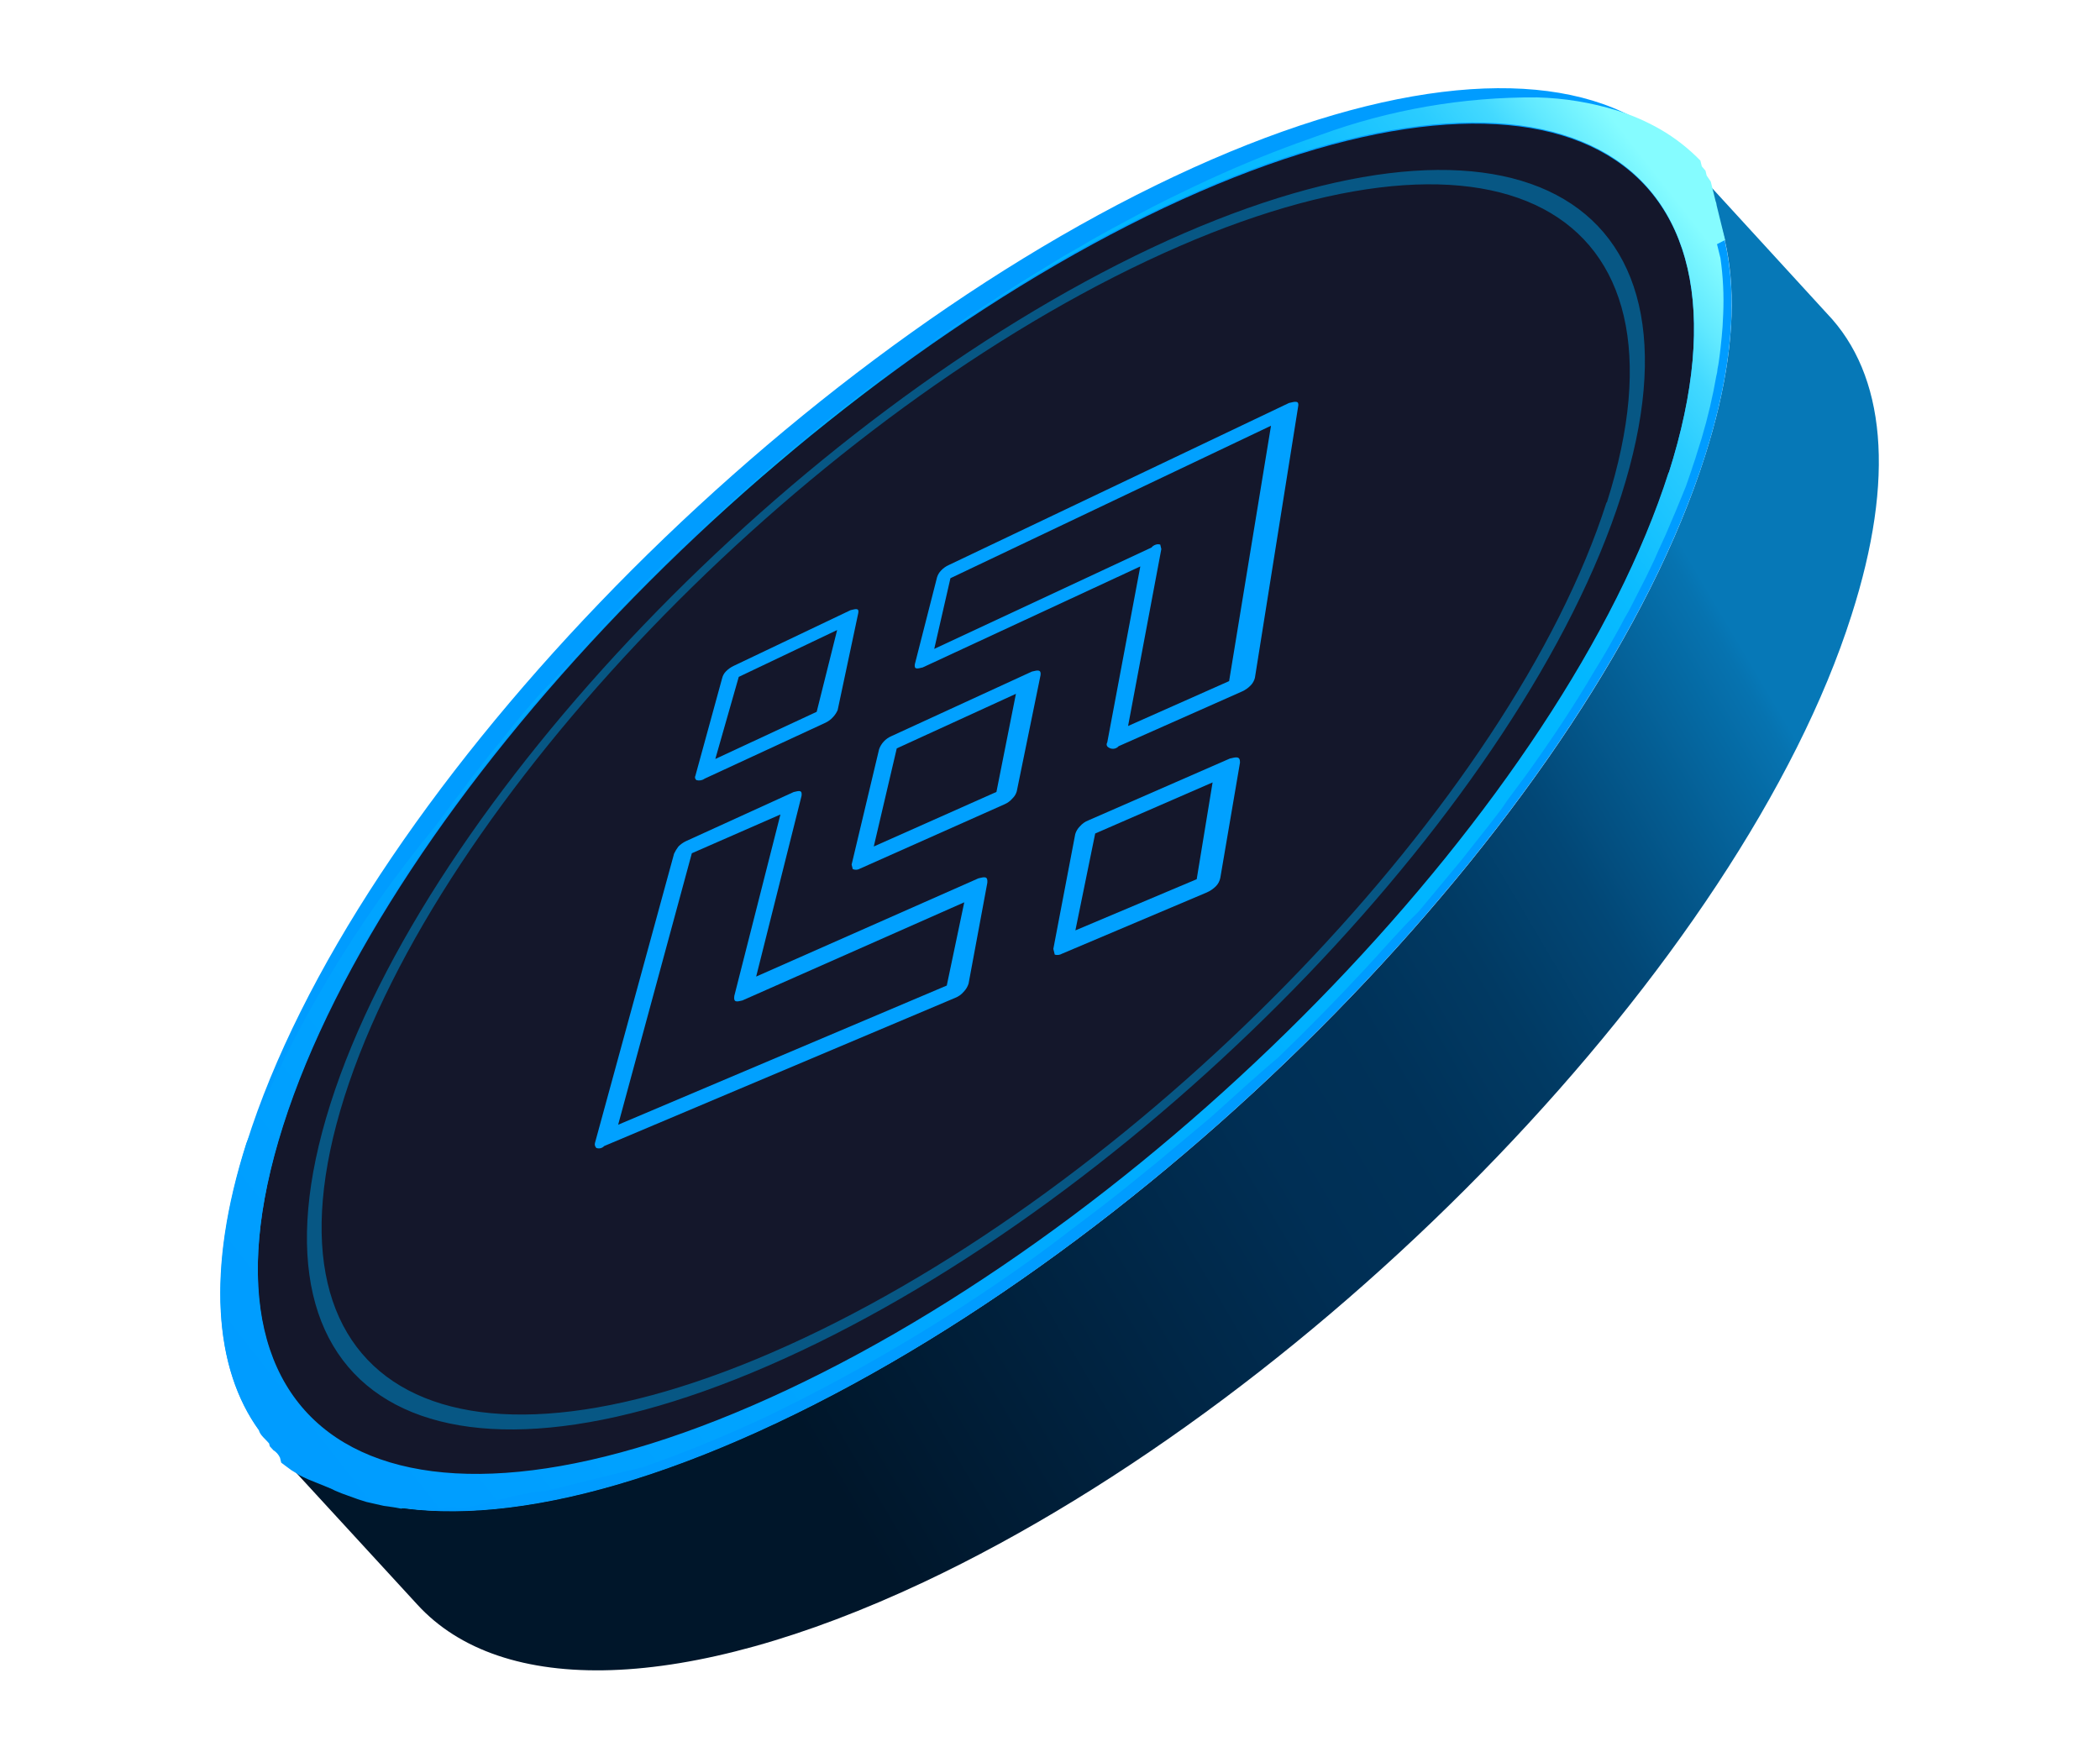 <svg width="343" height="287" viewBox="0 0 343 287" fill="none" xmlns="http://www.w3.org/2000/svg">
<path d="M274.548 25.165L298.403 51.217C307.977 61.189 309.622 78.024 302.402 100.53C284.565 156.634 216.571 227.488 150.883 258.451C111.551 276.952 81.804 277.068 68.156 262.114L44.233 236.078C57.949 251.016 87.628 250.916 126.944 232.348C192.632 201.385 260.642 130.598 278.48 74.494C285.683 51.922 283.702 35.169 274.548 25.165Z" fill="url(#paint0_linear_140_3992)"/>
<path d="M191.753 28.845C257.442 -2.118 296.385 18.373 278.48 74.494C260.575 130.615 192.632 201.385 126.96 232.415C61.289 263.446 22.681 242.872 40.25 186.833C57.819 130.795 126.132 59.791 191.753 28.845Z" fill="#009CFF"/>
<path d="M190.156 33.939C127.694 63.539 63.239 130.532 46.234 183.938C29.229 237.344 66.114 256.703 128.608 227.237C191.103 197.772 255.525 130.645 272.547 77.306C289.568 23.967 252.651 4.474 190.156 33.939Z" fill="#14172B"/>
<path d="M281.774 39.205L281.41 37.727C281.245 37.055 281.097 36.45 280.931 35.778C280.766 35.106 280.766 35.107 280.667 34.703L280.387 33.561C280.364 33.307 280.303 33.058 280.205 32.822L280.007 32.016C280.007 32.016 279.908 31.613 279.875 31.479C279.842 31.344 279.875 31.479 279.875 31.479C279.875 31.479 279.792 31.143 279.759 31.009C279.726 30.874 279.759 31.009 279.759 31.009L279.594 30.337L279.429 29.665L278.762 28.689L278.563 27.883L277.962 27.176L277.847 26.706L277.731 26.235C275.8 24.247 273.605 22.533 271.208 21.142C268.962 19.851 266.58 18.812 264.107 18.043C259.87 16.744 255.476 16.026 251.045 15.91C238.977 15.831 226.992 17.908 215.654 22.044L211.79 23.422C206.498 25.363 201.002 27.64 195.388 30.302C192.262 31.783 189.018 33.364 186.126 34.93C183.234 36.496 179.821 38.261 176.844 40.061L173.784 41.81L167.595 45.611L164.517 47.579L158.377 51.581L155.332 53.683C152.287 55.785 149.259 57.954 146.314 60.174L137.462 67.052L131.504 71.793L128.676 74.198L122.784 79.208C119.046 82.549 115.325 85.957 111.672 89.063C106.704 93.775 101.903 98.588 97.303 103.637C94.371 106.78 91.725 109.923 88.609 112.898L86.216 115.623L83.907 118.399L81.681 121.226C80.906 122.129 80.13 123.032 79.439 123.985L77.213 126.812L75.122 129.606L74.042 131.011L70.939 135.193C58.126 150.712 47.77 168.105 40.234 186.766C33.592 207.562 35.055 223.659 42.28 233.638C42.478 234.444 43.348 235.085 43.949 235.792L44.065 236.262L44.65 236.902C45.125 237.196 45.502 237.624 45.735 238.131V238.131L45.834 238.534L45.933 238.938L46.72 239.528L47.59 240.169L48.426 240.676C48.786 240.932 49.174 241.147 49.581 241.318V241.318L50.385 241.69L54.104 243.198L54.673 243.486L55.862 243.977L57.27 244.486L58.443 244.91L59.833 245.352L62.7 246.001L64.544 246.26L65.516 246.449L66.121 246.3L67.815 246.525L69.559 246.666L70.701 246.386L72.48 246.376C73.554 246.112 74.828 246.368 76.036 246.357L76.775 246.175L77.917 245.894L78.858 245.663L79.462 245.514L80.067 245.366L81.007 245.135L82.149 244.854L83.023 244.639C84.903 244.177 86.919 243.682 89.033 243.59L89.369 243.507C91.72 242.929 94.138 242.335 96.691 241.707L100.184 240.849L100.856 240.684L104.55 239.776L105.222 239.611L110.515 237.669C115.203 235.875 120.11 233.814 125.152 231.435C141.278 223.666 156.652 214.426 171.081 203.833L179.966 197.089L182.894 194.802L188.835 189.994L191.731 187.573L197.639 182.63C201.377 179.289 205.031 175.897 208.751 172.774C213.702 167.995 218.486 163.115 223.103 158.134C226.035 154.991 228.681 151.847 231.73 148.889L234.039 146.113L236.349 143.337L238.658 140.561L240.884 137.734L243.059 134.991L245.218 132.181L246.213 130.725L249.317 126.543C253.349 120.921 257.096 115.299 260.457 109.557C261.892 107.281 263.227 104.887 264.511 102.576L265.238 101.187C265.795 100.266 266.285 99.362 266.759 98.391L268.873 94.238L270.192 91.492L270.785 90.135L272.037 87.405C273.222 84.691 274.34 81.995 275.357 79.465L276.273 76.817C276.545 75.896 276.901 75.025 277.122 74.187C278.238 70.813 279.154 67.377 279.864 63.895L280.327 61.431C280.44 61.043 280.51 60.644 280.533 60.24C280.704 59.486 280.791 58.681 280.894 57.943L281.033 56.769C281.172 55.595 281.26 54.505 281.348 53.415L281.458 51.251C281.587 48.217 281.436 45.178 281.007 42.171C280.809 41.365 280.627 40.626 280.445 39.887L281.774 39.205ZM272.564 77.088C255.543 130.427 191.137 197.621 128.626 227.019C66.115 256.418 29.264 237.193 46.252 183.72C63.241 130.246 127.679 63.187 190.174 33.721C252.669 4.256 289.552 23.9 272.547 77.306L272.564 77.088Z" fill="url(#paint1_linear_140_3992)"/>
<path d="M188.067 40.508C129.925 67.978 69.749 130.641 53.966 180.328C38.184 230.014 72.556 248.138 130.714 220.735C188.872 193.333 248.965 130.619 264.815 80.916C280.664 31.213 246.174 13.189 188.067 40.508ZM262.394 82.081C246.885 130.56 188.09 191.887 131.26 218.607C74.43 245.327 40.894 227.709 56.252 179.196C71.611 130.682 130.557 69.39 187.37 42.603C244.184 15.816 277.887 33.535 262.461 82.064L262.394 82.081Z" fill="#075784"/>
<path d="M181.05 122.092C180.981 122.056 180.919 122.005 180.871 121.944C180.823 121.882 180.788 121.81 180.769 121.734C180.75 121.658 180.748 121.578 180.762 121.501C180.777 121.424 180.807 121.351 180.852 121.286L186.25 92.532L150.701 109.035C149.761 109.266 149.29 109.382 149.428 108.493L153.058 94.279C153.19 93.87 153.415 93.498 153.716 93.191C154.06 92.826 154.472 92.531 154.928 92.323L210.532 65.833C211.54 65.586 212.144 65.437 212.057 66.242L204.969 110.728C204.853 111.195 204.614 111.623 204.276 111.967C203.878 112.381 203.404 112.715 202.88 112.951L182.712 121.898C182.508 122.131 182.226 122.28 181.919 122.316C181.611 122.352 181.302 122.272 181.05 122.092V122.092ZM189.503 88.954C189.503 88.954 189.602 89.358 189.684 89.694L184.252 118.598L200.756 111.265L207.598 69.547L155.238 94.455L152.592 106.005L188.058 89.452C188.19 89.292 188.354 89.161 188.539 89.066C188.724 88.972 188.926 88.916 189.134 88.903L189.503 88.954Z" fill="#01A1FF"/>
<path d="M97.408 187.531C97.292 187.422 97.21 187.281 97.172 187.126C97.134 186.971 97.142 186.809 97.193 186.658L110.097 139.46C110.291 139.045 110.528 138.653 110.806 138.289C111.158 137.933 111.568 137.64 112.018 137.421L129.632 129.387C130.573 129.156 131.043 129.041 130.922 129.996L123.507 159.531L159.809 143.484C160.817 143.237 161.354 143.105 161.266 144.195L158.198 160.693C158.036 161.197 157.758 161.655 157.387 162.032C157.012 162.472 156.531 162.81 155.991 163.017L98.684 187.218C98.527 187.391 98.322 187.514 98.094 187.569C97.867 187.625 97.628 187.612 97.408 187.531V187.531ZM113 139.388L100.963 183.737L154.64 160.998L157.495 147.401L121.26 163.432C120.32 163.663 119.782 163.795 119.938 162.688L127.47 133.053L113 139.388Z" fill="#01A1FF"/>
<path d="M172.276 155.95C172.276 155.95 172.144 155.413 172.045 155.01L175.625 136.249C175.77 135.773 176.031 135.342 176.385 134.993C176.761 134.554 177.241 134.215 177.782 134.009L200.874 123.916C201.949 123.652 202.553 123.504 202.532 124.577L199.32 143.39C199.221 143.915 198.968 144.399 198.594 144.78C198.171 145.201 197.675 145.54 197.13 145.781L173.451 155.804C173.275 155.906 173.08 155.971 172.878 155.996C172.676 156.021 172.472 156.006 172.276 155.95V155.95ZM178.881 136.161L175.647 151.987L195.461 143.627L198.057 127.815L178.881 136.161Z" fill="#01A1FF"/>
<path d="M113.768 127.445C113.649 127.368 113.564 127.249 113.53 127.111C113.497 126.974 113.517 126.829 113.587 126.706L117.944 110.817C118.044 110.378 118.267 109.977 118.587 109.661C118.938 109.306 119.348 109.012 119.798 108.794L138.927 99.675C139.867 99.444 140.337 99.329 140.183 100.15L136.815 116.01C136.634 116.414 136.389 116.787 136.09 117.114C135.739 117.514 135.309 117.838 134.827 118.065L115.128 127.182C114.936 127.325 114.714 127.423 114.478 127.469C114.243 127.514 114 127.506 113.768 127.445V127.445ZM120.663 110.576L116.835 123.984L133.392 116.281L136.733 102.922L120.663 110.576Z" fill="#01A1FF"/>
<path d="M139.28 141.976C139.28 141.976 139.181 141.573 139.098 141.237L143.585 122.396C143.752 121.927 144.013 121.496 144.352 121.131C144.691 120.766 145.101 120.474 145.556 120.273L168.533 109.71C169.473 109.479 170.078 109.33 169.957 110.286L166.073 129.264C165.948 129.712 165.702 130.117 165.364 130.436C165.003 130.859 164.548 131.19 164.035 131.404L140.471 141.897C140.293 142.004 140.092 142.066 139.885 142.08C139.678 142.094 139.471 142.058 139.28 141.976V141.976ZM146.471 122.256L142.717 138.282L162.751 129.369L165.935 113.341L146.471 122.256Z" fill="#01A1FF"/>
<defs>
<linearGradient id="paint0_linear_140_3992" x1="281.964" y1="101.421" x2="55.419" y2="235.524" gradientUnits="userSpaceOnUse">
<stop stop-color="#0678B7"/>
<stop offset="0.01" stop-color="#0673B0"/>
<stop offset="0.09" stop-color="#045B90"/>
<stop offset="0.16" stop-color="#024776"/>
<stop offset="0.24" stop-color="#013A63"/>
<stop offset="0.32" stop-color="#003259"/>
<stop offset="0.41" stop-color="#002F55"/>
<stop offset="0.75" stop-color="#00162A"/>
</linearGradient>
<linearGradient id="paint1_linear_140_3992" x1="277.853" y1="37.746" x2="39.231" y2="224.749" gradientUnits="userSpaceOnUse">
<stop stop-color="#85FCFF"/>
<stop offset="0.03" stop-color="#61E9FF"/>
<stop offset="0.05" stop-color="#43D9FF"/>
<stop offset="0.08" stop-color="#2ACCFF"/>
<stop offset="0.12" stop-color="#17C2FF"/>
<stop offset="0.15" stop-color="#0ABBFF"/>
<stop offset="0.2" stop-color="#02B7FF"/>
<stop offset="0.3" stop-color="#00B6FF"/>
<stop offset="1" stop-color="#009CFF"/>
</linearGradient>
</defs>
</svg>
